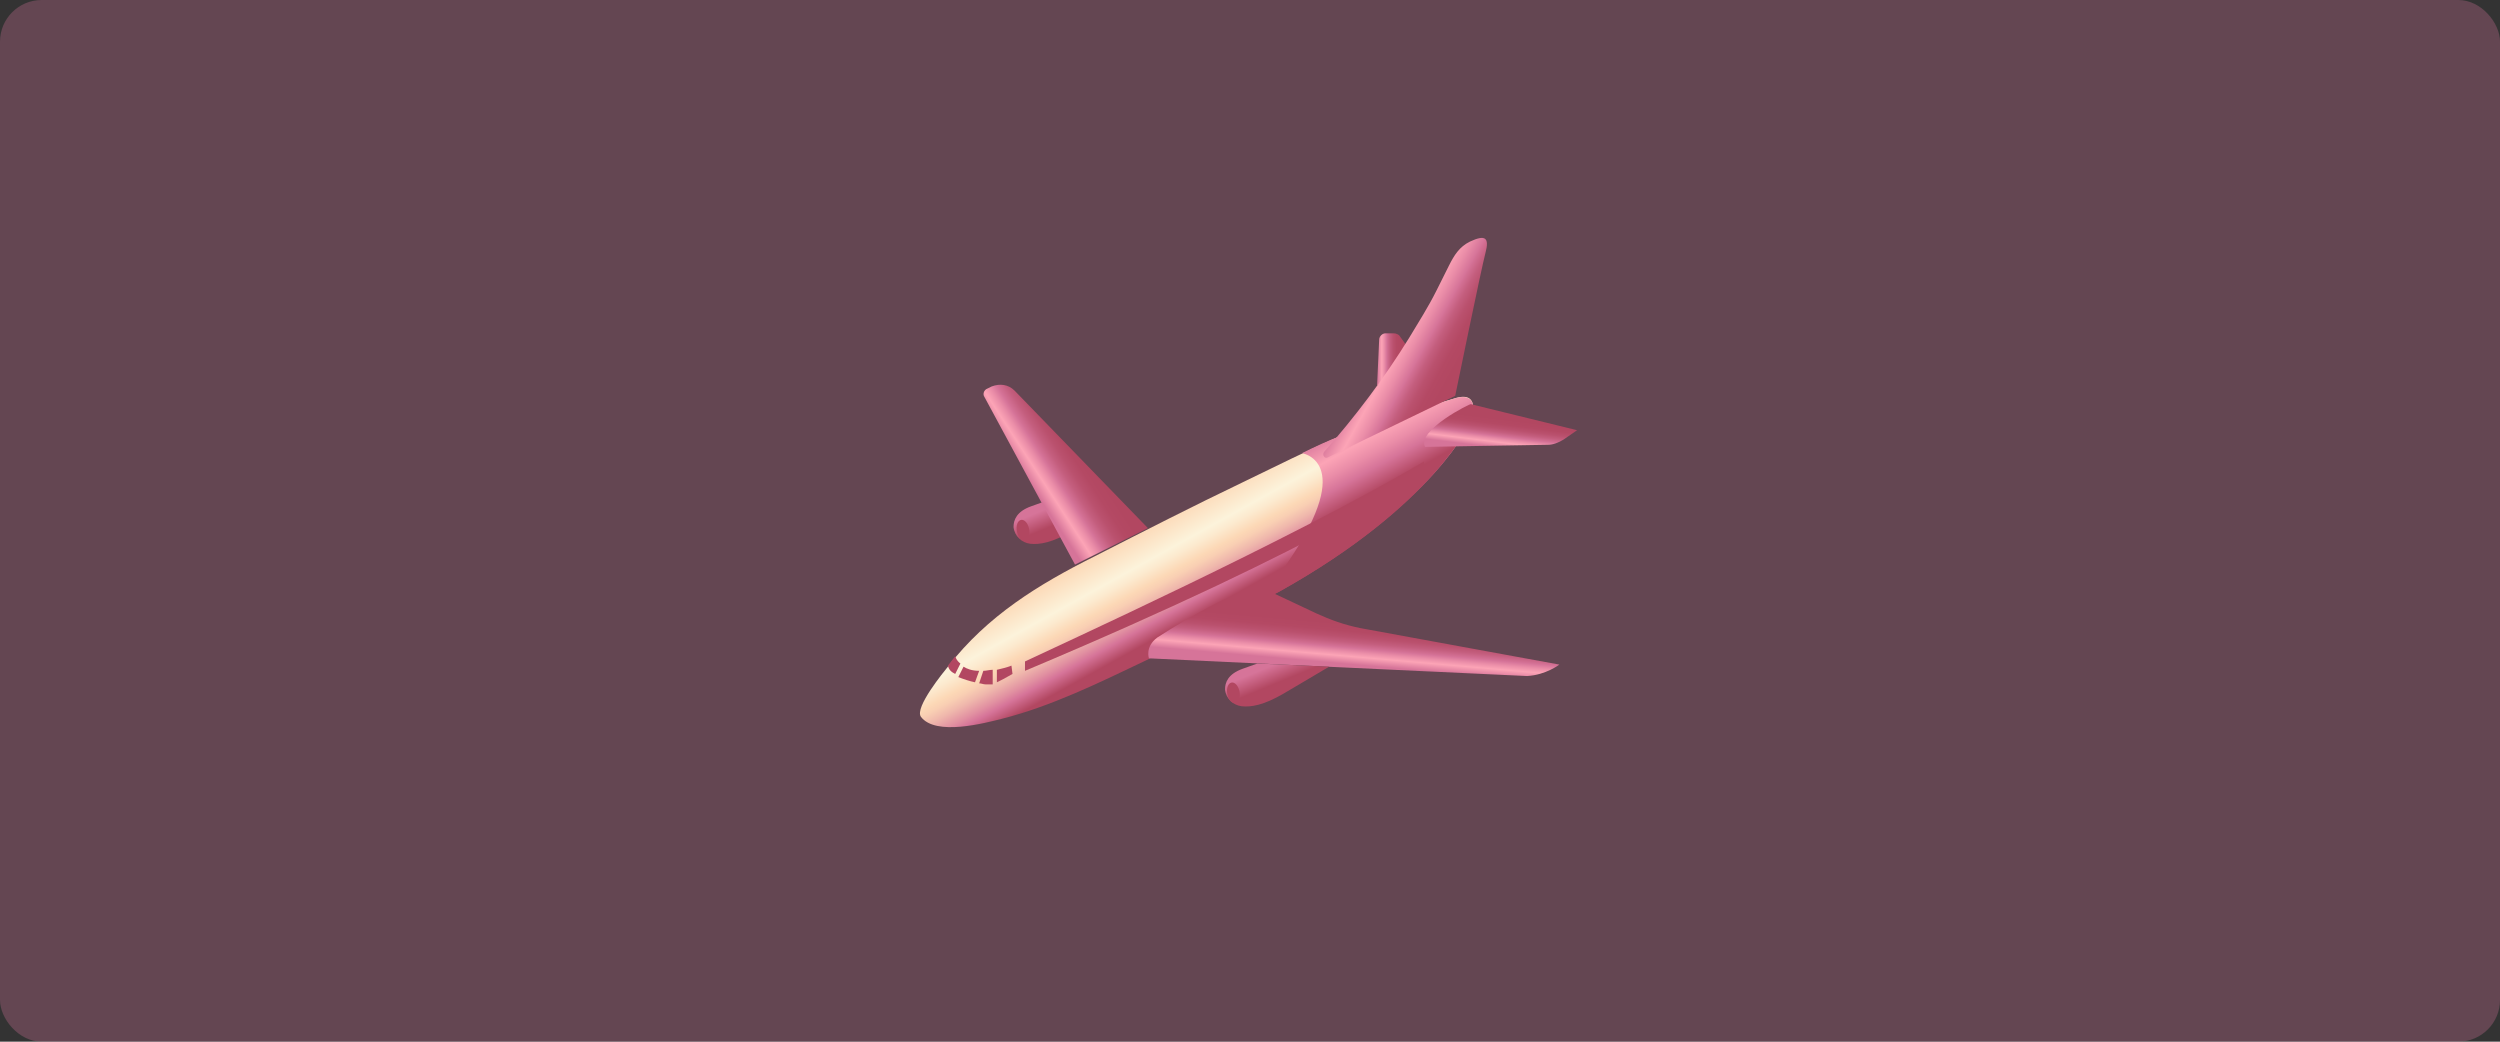 <svg width="240" height="100" viewBox="0 0 240 100" fill="none" xmlns="http://www.w3.org/2000/svg">
<rect x="0" y="0" width="240" height="100" fill="#333333" stroke="none"/>
<rect opacity="0.3" width="240" height="100" rx="4" fill="#D67499"/>
<path d="M107.3 48.4L102.9 51C101 52.1 99.8 52.3 98.9 52.2C98.1 52.1 97.4 51.5 97.3 50.6C97.3 49.9 97.6 49.1 99 48.6L100.4 48.1L107.3 48.4Z" fill="url(#paint0_linear)"/>
<path d="M98.388 51.876C98.714 51.816 98.897 51.327 98.797 50.784C98.697 50.241 98.352 49.849 98.026 49.909C97.7 49.969 97.517 50.458 97.617 51.002C97.717 51.545 98.062 51.936 98.388 51.876Z" fill="#B24761"/>
<path d="M88.4 68.8C87.8 67.9 90.6 64.5 91 64C94.8 59.1 99.7 56.1 105.1 53.4C109.8 51 114.5 48.6 119.3 46.3C122.4 44.8 125.6 43.2 128.8 41.8C128.8 41.8 137.4 38.9 139.8 38.2C142.3 37.5 141.2 40.5 141.2 40.5C141.2 40.5 137.7 48.5 122.8 56.8C118.6 59.1 114.2 61.4 109.8 63.5C105.4 65.6 100.9 67.8 96.2 69C94.6 69.4 89.8 70.7 88.4 68.8Z" fill="url(#paint1_linear)"/>
<path d="M120.7 57.9C121.4 57.5 122.1 57.1 122.8 56.8C137.7 48.5 141.2 40.5 141.2 40.5C141.2 40.5 142.3 37.6 139.8 38.2C137.3 38.9 128.8 41.8 128.8 41.8C127.5 42.3 126.2 42.9 125 43.5C126.3 43.8 130.4 45.9 120.7 57.9Z" fill="url(#paint2_linear)"/>
<path d="M91.7 64.7L92.2 63.7C91.8 63.4 91.7 63 91.7 63L91 63.9C91.1 64.3 91.3 64.5 91.7 64.7Z" fill="#B24761"/>
<path d="M92 65C92.5 65.2 93.1 65.4 93.6 65.5L94 64.4C93.3 64.4 92.8 64.2 92.5 64L92 65Z" fill="#B24761"/>
<path d="M97.1 63.9C96.6 64.1 96.1 64.2 95.7 64.3V65.5C95.9 65.4 96.1 65.3 96.3 65.2L97.2 64.7L97.1 63.9Z" fill="#B24761"/>
<path d="M95.3 64.3C95 64.3 94.7 64.4 94.4 64.4L94 65.6C94.2 65.6 94.4 65.7 94.6 65.7C94.8 65.7 95.1 65.7 95.3 65.7V64.3Z" fill="#B24761"/>
<path d="M134.9 33L134.4 32.3C134.3 32.1 134 32 133.8 32H133C132.7 32 132.4 32.3 132.4 32.6L132.2 37L135.2 35.1L134.9 33Z" fill="url(#paint3_linear)"/>
<path d="M110.2 50.7L97.4 37.5C96.8 36.9 96 36.8 95.2 37.1L94.8 37.3C94.5 37.4 94.3 37.8 94.5 38.1L103.2 54.2L110.2 50.7Z" fill="url(#paint4_linear)"/>
<path d="M127.5 43.9C127.2 44.1 126.9 43.7 127.1 43.4C130.1 40 132.9 36.3 135.3 32.4C136.2 30.9 137.1 29.5 137.9 27.9C138.3 27.1 138.7 26.3 139.1 25.5C139.6 24.5 140.1 23.7 141.1 23.2C142.6 22.5 143 22.8 142.6 24.3C142.2 25.8 139.7 38 139.7 38L127.5 43.9Z" fill="url(#paint5_linear)"/>
<path d="M136.8 42.9L148.6 42.7C149.1 42.7 149.6 42.5 150.1 42.2L151.4 41.3L141.2 38.8C141.2 38.7 136 41.3 136.8 42.9Z" fill="url(#paint6_linear)"/>
<path d="M111.1 61.2C111.1 61.2 118.4 56.4 121.1 56.4C121.2 56.4 121.3 56.4 121.3 56.5L126.4 58.9C127.7 59.5 129.1 60 130.6 60.3L149.7 63.8C149.7 63.8 148.4 64.8 146.6 64.9L110.3 63.2C110.3 63.2 109.9 62.1 111.1 61.2Z" fill="url(#paint7_linear)"/>
<path d="M127.6 64L123.2 66.6C121.3 67.7 120.1 67.9 119.2 67.8C118.4 67.7 117.7 67.1 117.6 66.2C117.6 65.5 117.9 64.7 119.3 64.2L120.7 63.7L127.6 64Z" fill="url(#paint8_linear)"/>
<path d="M118.588 67.492C118.914 67.432 119.097 66.943 118.997 66.4C118.897 65.857 118.552 65.465 118.226 65.525C117.9 65.585 117.717 66.074 117.817 66.617C117.917 67.16 118.262 67.552 118.588 67.492Z" fill="#B24761"/>
<path d="M98.4 63.5V64.4C127.9 52 136.7 45.5 136.7 45.5V44.3C124 51.8 101.1 62.2 98.4 63.5Z" fill="#B24761"/>
<defs>
<linearGradient id="paint0_linear" x1="101.471" y1="47.472" x2="103.167" y2="51.591" gradientUnits="userSpaceOnUse">
<stop stop-color="#D67499"/>
<stop offset="0.141" stop-color="#D67499"/>
<stop offset="0.2" stop-color="#D67499"/>
<stop offset="0.589" stop-color="#B24761"/>
</linearGradient>
<linearGradient id="paint1_linear" x1="112.09" y1="48.645" x2="118.699" y2="60.566" gradientUnits="userSpaceOnUse">
<stop offset="0.048" stop-color="#FCD8B6"/>
<stop offset="0.266" stop-color="#FCF3DB"/>
<stop offset="0.326" stop-color="#FCEACF"/>
<stop offset="0.415" stop-color="#FCD8B6"/>
<stop offset="0.457" stop-color="#F9CFB3"/>
<stop offset="0.526" stop-color="#EFB7AC"/>
<stop offset="0.612" stop-color="#E190A1"/>
<stop offset="0.665" stop-color="#D67499"/>
<stop offset="0.769" stop-color="#B24761"/>
</linearGradient>
<linearGradient id="paint2_linear" x1="127.301" y1="41.48" x2="133.311" y2="52.324" gradientUnits="userSpaceOnUse">
<stop stop-color="#D67499"/>
<stop offset="0.2" stop-color="#FCA4B6"/>
<stop offset="0.318" stop-color="#EA8DA8"/>
<stop offset="0.423" stop-color="#D67499"/>
<stop offset="0.589" stop-color="#B24761"/>
</linearGradient>
<linearGradient id="paint3_linear" x1="132.202" y1="34.59" x2="135.2" y2="34.59" gradientUnits="userSpaceOnUse">
<stop stop-color="#D67499"/>
<stop offset="0.149" stop-color="#FCA4B6"/>
<stop offset="0.233" stop-color="#EA8DA8"/>
<stop offset="0.309" stop-color="#D67499"/>
<stop offset="0.325" stop-color="#D37094"/>
<stop offset="0.417" stop-color="#C45E7E"/>
<stop offset="0.516" stop-color="#BA516E"/>
<stop offset="0.628" stop-color="#B44964"/>
<stop offset="0.777" stop-color="#B24761"/>
</linearGradient>
<linearGradient id="paint4_linear" x1="98.856" y1="46.37" x2="105.328" y2="42.167" gradientUnits="userSpaceOnUse">
<stop stop-color="#D67499"/>
<stop offset="0.149" stop-color="#FCA4B6"/>
<stop offset="0.233" stop-color="#EA8DA8"/>
<stop offset="0.309" stop-color="#D67499"/>
<stop offset="0.325" stop-color="#D37094"/>
<stop offset="0.417" stop-color="#C45E7E"/>
<stop offset="0.516" stop-color="#BA516E"/>
<stop offset="0.628" stop-color="#B44964"/>
<stop offset="0.777" stop-color="#B24761"/>
</linearGradient>
<linearGradient id="paint5_linear" x1="132.826" y1="32.32" x2="143.877" y2="38.446" gradientUnits="userSpaceOnUse">
<stop stop-color="#D67499"/>
<stop offset="0.149" stop-color="#FCA4B6"/>
<stop offset="0.233" stop-color="#EA8DA8"/>
<stop offset="0.309" stop-color="#D67499"/>
<stop offset="0.319" stop-color="#D37094"/>
<stop offset="0.375" stop-color="#C45E7E"/>
<stop offset="0.435" stop-color="#BA516E"/>
<stop offset="0.503" stop-color="#B44964"/>
<stop offset="0.594" stop-color="#B24761"/>
</linearGradient>
<linearGradient id="paint6_linear" x1="143.883" y1="43" x2="144.326" y2="39.409" gradientUnits="userSpaceOnUse">
<stop stop-color="#D67499"/>
<stop offset="0.149" stop-color="#FCA4B6"/>
<stop offset="0.233" stop-color="#EA8DA8"/>
<stop offset="0.309" stop-color="#D67499"/>
<stop offset="0.325" stop-color="#D37094"/>
<stop offset="0.417" stop-color="#C45E7E"/>
<stop offset="0.516" stop-color="#BA516E"/>
<stop offset="0.628" stop-color="#B44964"/>
<stop offset="0.777" stop-color="#B24761"/>
</linearGradient>
<linearGradient id="paint7_linear" x1="129.929" y1="63.796" x2="130.369" y2="58.773" gradientUnits="userSpaceOnUse">
<stop stop-color="#D67499"/>
<stop offset="0.149" stop-color="#FCA4B6"/>
<stop offset="0.233" stop-color="#EA8DA8"/>
<stop offset="0.309" stop-color="#D67499"/>
<stop offset="0.325" stop-color="#D37094"/>
<stop offset="0.417" stop-color="#C45E7E"/>
<stop offset="0.516" stop-color="#BA516E"/>
<stop offset="0.628" stop-color="#B44964"/>
<stop offset="0.777" stop-color="#B24761"/>
</linearGradient>
<linearGradient id="paint8_linear" x1="121.749" y1="63.084" x2="123.445" y2="67.203" gradientUnits="userSpaceOnUse">
<stop stop-color="#D67499"/>
<stop offset="0.141" stop-color="#D67499"/>
<stop offset="0.2" stop-color="#D67499"/>
<stop offset="0.589" stop-color="#B24761"/>
</linearGradient>
</defs>
</svg>
